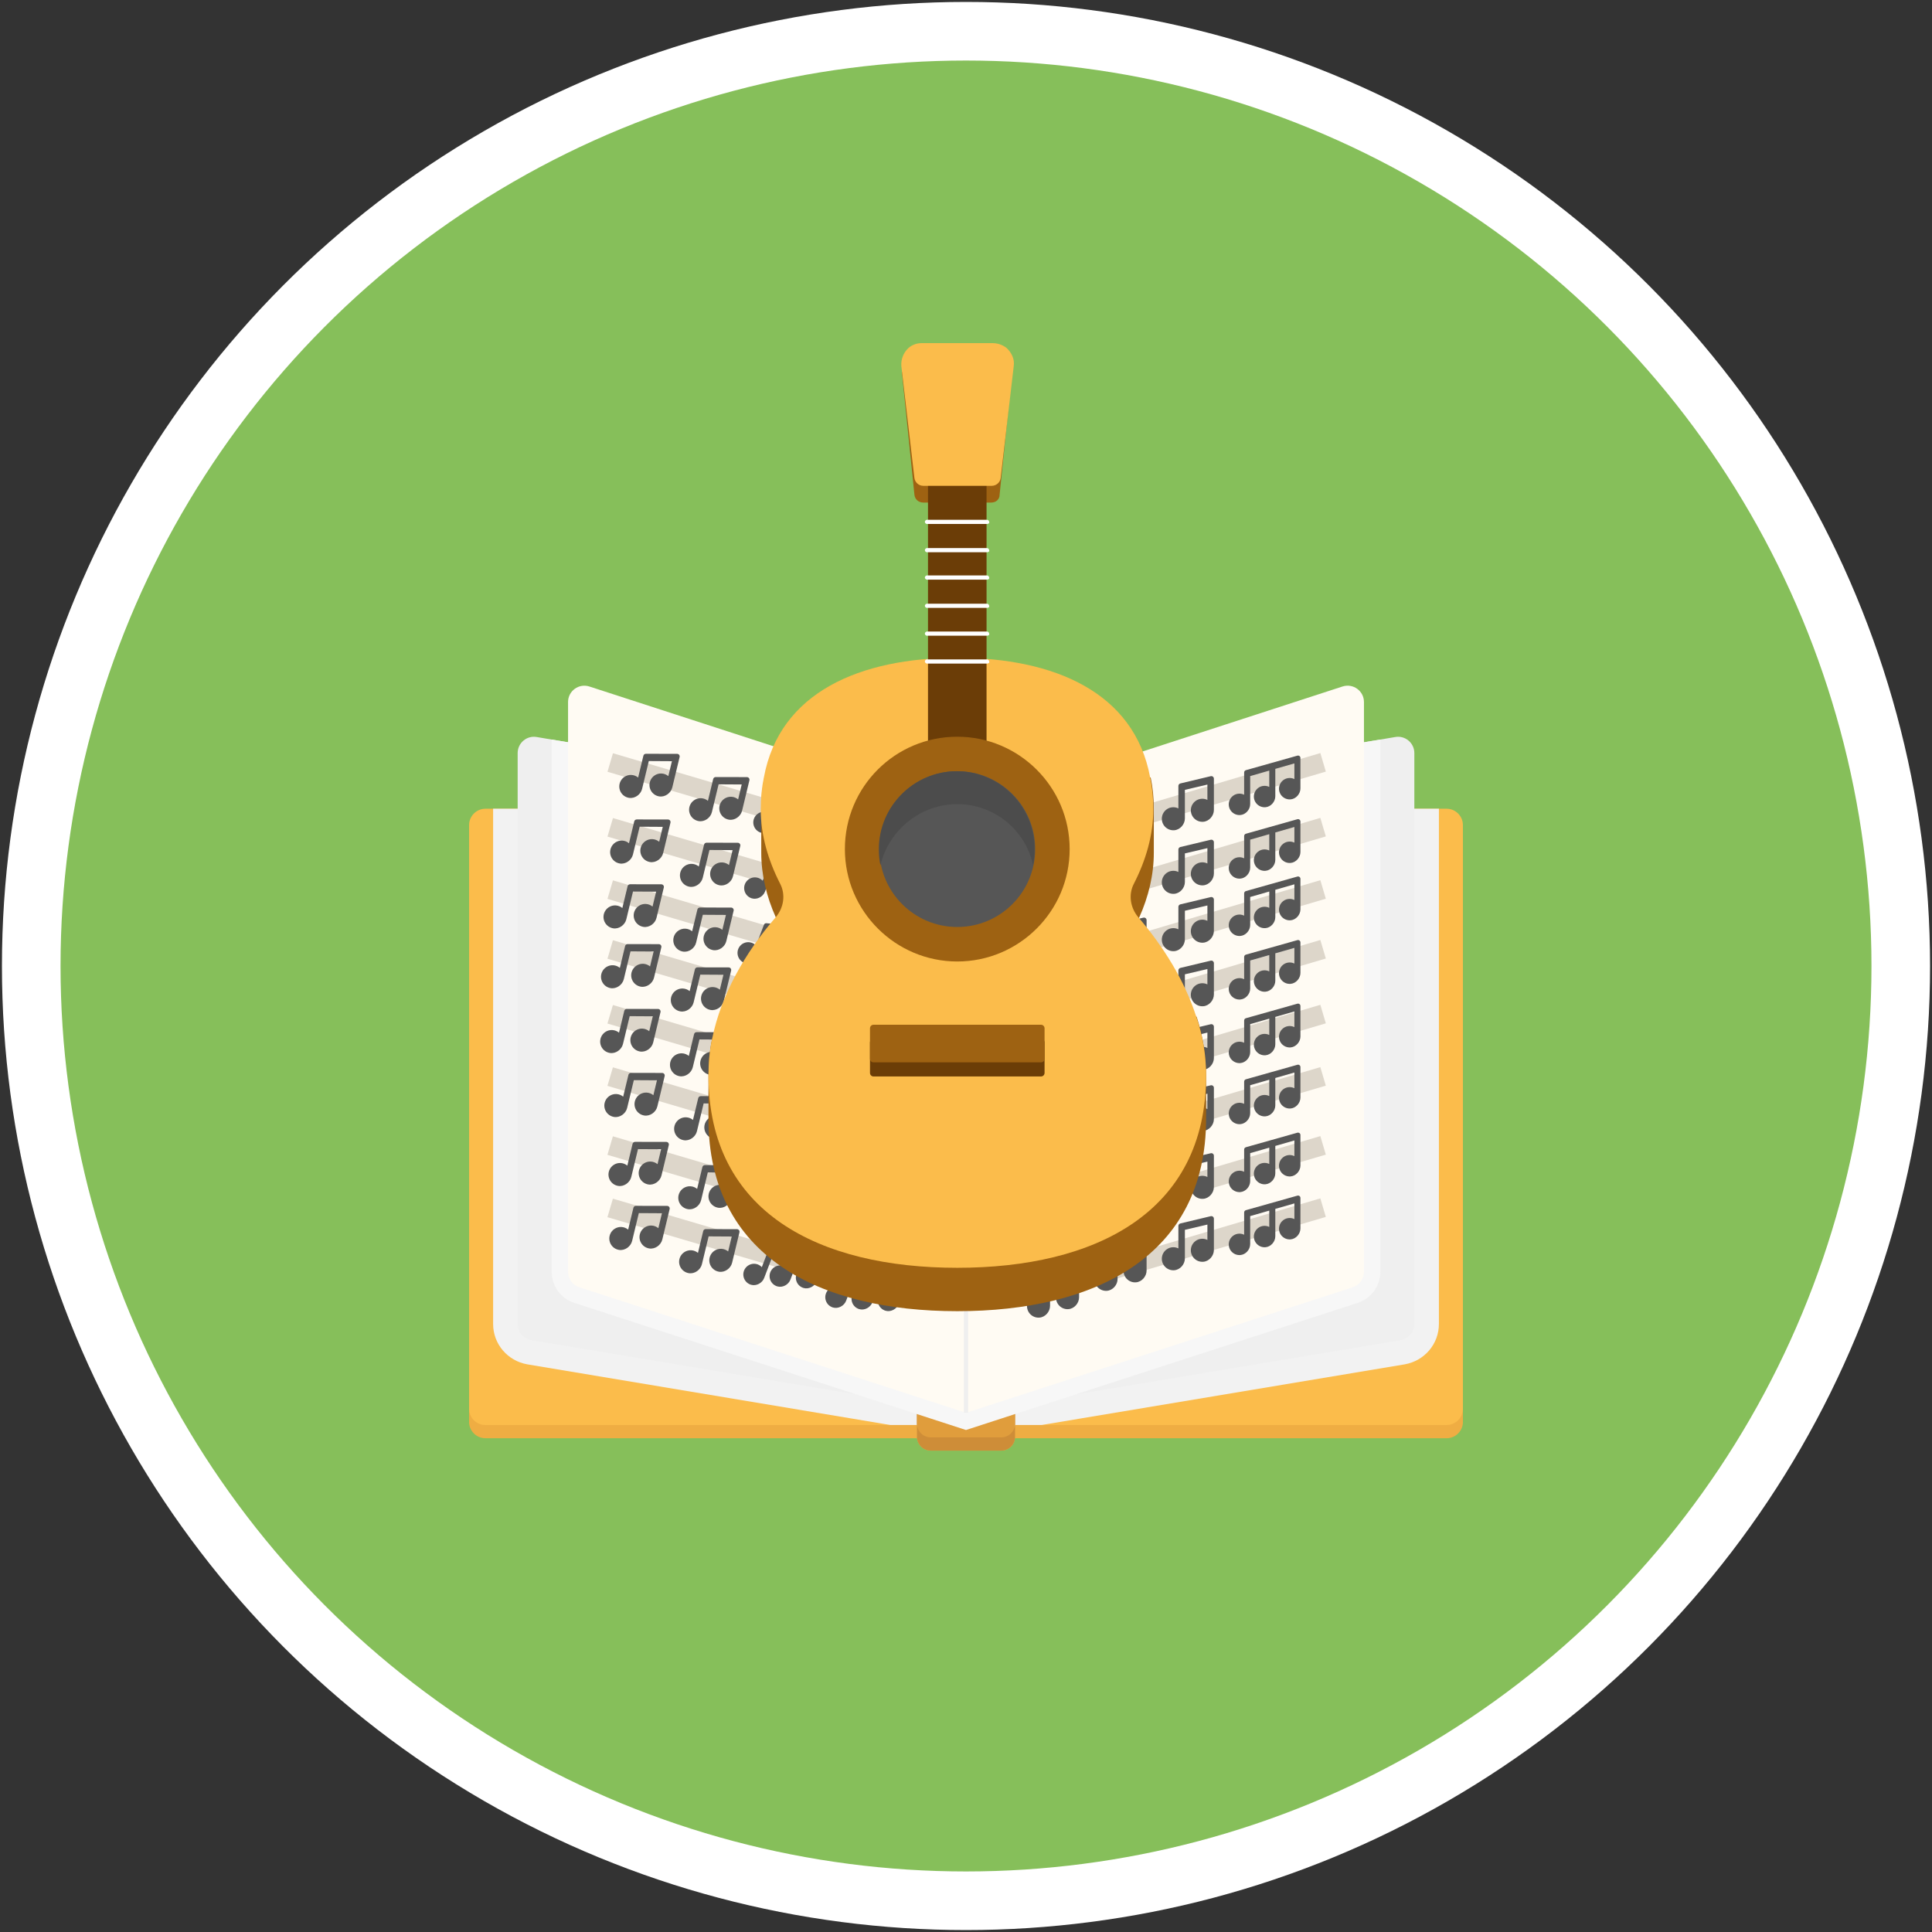 <?xml version="1.0" encoding="utf-8"?>
<!-- Generator: Adobe Illustrator 23.0.6, SVG Export Plug-In . SVG Version: 6.00 Build 0)  -->
<svg version="1.0" id="Camada_1" xmlns="http://www.w3.org/2000/svg" xmlns:xlink="http://www.w3.org/1999/xlink" x="0px" y="0px"
	 viewBox="0 0 300 300" enable-background="new 0 0 300 300" xml:space="preserve">
<rect x="0" y="0" width="300" height="300" fill="#333333" stroke="none"/>
<circle fill="#FFFFFF" cx="150" cy="150" r="149.699"/>
<circle fill="#86BF5A" cx="150" cy="150" r="140.6"/>
<g>
	<g>
		<path fill="#EFAD43" d="M224.622,127.629h-67.004v1.6c0-1.193-0.965-2.146-2.146-2.146h-10.945c-1.181,0-2.145,0.952-2.145,2.146
			v-1.6H75.378c-1.397,0-2.54,1.143-2.54,2.539v90.633c0,1.384,1.143,2.527,2.527,2.527h67.017V223.1
			c0,0.343,0.076,0.673,0.229,0.952c0.343,0.711,1.079,1.194,1.917,1.194h10.945c1.181,0,2.146-0.952,2.146-2.146v0.229h67.017
			c1.384,0,2.526-1.143,2.526-2.527v-90.633C227.161,128.772,226.019,127.629,224.622,127.629z"/>
		<path fill="#FBBC4B" d="M142.382,125.578v95.699H75.365c-1.384,0-2.526-1.143-2.526-2.527v-90.633
			c0-1.397,1.143-2.539,2.539-2.539H142.382z"/>
		<path fill="#FBBC4B" d="M157.618,125.578v95.699h67.016c1.384,0,2.526-1.143,2.526-2.527v-90.633c0-1.397-1.143-2.539-2.539-2.539
			H157.618z"/>
		<path fill="#F2F2F2" d="M157.618,125.578v1.6c0-1.193-0.965-2.146-2.146-2.146h-2.933h-5.079h-2.933
			c-1.181,0-2.146,0.952-2.146,2.146v-1.6h-65.81v80.005c0,3.098,2.222,5.726,5.308,6.272l50.472,8.431l5.917,0.99h4.114v-0.229
			c0,0.343,0.076,0.673,0.229,0.952l4.85,0.808v0.385h2.311h0.458h2.311v-0.385l4.85-0.808c0.153-0.279,0.229-0.61,0.229-0.952
			v0.229h4.114l5.916-0.99l50.472-8.431c3.086-0.546,5.308-3.174,5.308-6.272v-80.005
			C223.43,125.578,157.618,125.578,157.618,125.578z"/>
		<path fill="#CE8D38" d="M157.618,129.229V223.1c0,1.194-0.965,2.146-2.146,2.146h-10.945c-0.838,0-1.574-0.483-1.917-1.194
			c-0.153-0.279-0.229-0.61-0.229-0.952v-93.871c0-1.193,0.965-2.146,2.146-2.146h10.945
			C156.654,127.083,157.618,128.036,157.618,129.229z"/>
		<path fill="#E09D3C" d="M157.618,127.178v93.871c0,1.194-0.965,2.146-2.146,2.146h-10.945c-0.838,0-1.574-0.483-1.917-1.194
			c-0.153-0.279-0.229-0.61-0.229-0.952v-93.871c0-1.193,0.965-2.146,2.146-2.146h10.945
			C156.654,125.032,157.618,125.985,157.618,127.178z"/>
		<path fill="#EFEFEF" d="M150,125.578v93.794l-7.618-1.27l-9.396-1.574l-50.485-8.431c-1.231-0.216-2.12-1.27-2.12-2.514v-88.639
			c0-1.574,1.41-2.768,2.959-2.501l2.324,0.394l61.074,10.196L150,125.578z"/>
		<path fill="#EFEFEF" d="M150,125.578v93.794l7.618-1.27l9.396-1.574l50.485-8.431c1.231-0.216,2.12-1.27,2.12-2.514v-88.639
			c0-1.574-1.41-2.768-2.959-2.501l-2.324,0.394l-61.074,10.196L150,125.578z"/>
		<path fill="#F7F7F7" d="M153.263,125.032h-0.724h-5.079h-0.724l-61.074-10.196v82.646c0,2.197,1.409,4.139,3.504,4.825
			l43.818,14.221l9.396,3.047l5.079,1.651l2.539,0.825l2.539-0.825l5.079-1.651l9.396-3.047l43.818-14.221
			c2.095-0.686,3.504-2.628,3.504-4.825v-82.646L153.263,125.032z"/>
		<path fill="#FFFBF3" d="M150,219.377l-60.043-19.491c-1.044-0.339-1.75-1.311-1.75-2.409v-88.468c0-1.72,1.678-2.94,3.314-2.409
			L150,125.584V219.377z"/>
		<path fill="#FFFBF3" d="M211.795,109.01v88.463c0,1.102-0.709,2.074-1.746,2.415l-52.429,17.026l-7.535,2.441l-0.079,0.026V125.59
			l0.079-0.026l1.615-0.525l3.886-1.261l5.264-1.706l47.625-15.477C210.114,106.07,211.795,107.29,211.795,109.01z"/>
		<line fill="none" stroke="#EFEFEF" stroke-width="0.656" stroke-miterlimit="10" x1="150" y1="125.584" x2="150" y2="219.377"/>
	</g>
</g>
<g>
	
		<rect x="116.88" y="100.737" transform="matrix(0.283 -0.959 0.959 0.283 -35.353 203.42)" fill="#DDD6CA" width="3" height="49.237"/>
</g>
<g>
	
		<rect x="116.88" y="110.802" transform="matrix(0.283 -0.959 0.959 0.283 -45.006 210.636)" fill="#DDD6CA" width="3" height="49.237"/>
</g>
<g>
	
		<rect x="116.88" y="120.478" transform="matrix(0.283 -0.959 0.959 0.283 -54.287 217.574)" fill="#DDD6CA" width="3" height="49.237"/>
</g>
<g>
	
		<rect x="116.881" y="129.77" transform="matrix(0.283 -0.959 0.959 0.283 -63.199 224.237)" fill="#DDD6CA" width="3" height="49.237"/>
</g>
<g>
	
		<rect x="116.879" y="139.832" transform="matrix(0.283 -0.959 0.959 0.283 -72.851 231.45)" fill="#DDD6CA" width="3" height="49.237"/>
</g>
<g>
	
		<rect x="116.879" y="149.51" transform="matrix(0.283 -0.959 0.959 0.283 -82.133 238.388)" fill="#DDD6CA" width="3" height="49.237"/>
</g>
<g>
	
		<rect x="116.878" y="160.219" transform="matrix(0.283 -0.959 0.959 0.283 -92.405 246.066)" fill="#DDD6CA" width="3" height="49.237"/>
</g>
<g>
	
		<rect x="116.879" y="169.901" transform="matrix(0.283 -0.959 0.959 0.283 -101.69 253.009)" fill="#DDD6CA" width="3" height="49.236"/>
</g>
<g>
	<g>
		
			<rect x="157.244" y="123.856" transform="matrix(0.959 -0.283 0.283 0.959 -28.041 56.593)" fill="#DDD6CA" width="49.237" height="3"/>
	</g>
	<g>
		
			<rect x="157.244" y="133.921" transform="matrix(0.959 -0.283 0.283 0.959 -30.89 57.004)" fill="#DDD6CA" width="49.237" height="3"/>
	</g>
	<g>
		
			<rect x="157.243" y="143.596" transform="matrix(0.959 -0.283 0.283 0.959 -33.628 57.4)" fill="#DDD6CA" width="49.237" height="3"/>
	</g>
	<g>
		
			<rect x="157.244" y="152.884" transform="matrix(0.959 -0.283 0.283 0.959 -36.257 57.78)" fill="#DDD6CA" width="49.237" height="3"/>
	</g>
	<g>
		
			<rect x="157.243" y="162.95" transform="matrix(0.959 -0.283 0.283 0.959 -39.105 58.191)" fill="#DDD6CA" width="49.237" height="3"/>
	</g>
	<g>
		
			<rect x="157.242" y="172.628" transform="matrix(0.959 -0.283 0.283 0.959 -41.844 58.586)" fill="#DDD6CA" width="49.237" height="3"/>
	</g>
	<g>
		
			<rect x="157.242" y="183.338" transform="matrix(0.959 -0.283 0.283 0.959 -44.875 59.024)" fill="#DDD6CA" width="49.237" height="3"/>
	</g>
	<g>
		
			<rect x="157.245" y="193.01" transform="matrix(0.959 -0.283 0.283 0.959 -47.613 59.42)" fill="#DDD6CA" width="49.236" height="3"/>
	</g>
</g>
<path fill="#565656" d="M201.473,117.333l-7.997,2.255c-0.167,0.04-0.285,0.189-0.285,0.36v3.457
	c-0.307-0.149-0.664-0.211-1.042-0.139c-0.695,0.132-1.241,0.707-1.334,1.408c-0.14,1.06,0.719,1.959,1.768,1.886
	c0.852-0.059,1.545-0.853,1.545-1.707v-4.343l2.963-0.85v2.532c-0.306-0.149-0.664-0.21-1.042-0.139
	c-0.695,0.131-1.241,0.707-1.334,1.407c-0.14,1.06,0.719,1.959,1.768,1.887c0.852-0.059,1.546-0.852,1.546-1.706
	c0-1.072,0-3.132,0-4.25l2.963-0.85v2.432c-0.307-0.149-0.664-0.21-1.042-0.139c-0.695,0.131-1.241,0.707-1.334,1.407
	c-0.14,1.06,0.719,1.959,1.767,1.887c0.852-0.059,1.546-0.852,1.546-1.706c0-1.245,0-3.749,0-4.731
	C201.93,117.453,201.706,117.277,201.473,117.333z"/>
<path fill="#565656" d="M129.747,123.84l-8.276-0.739c-0.17-0.022-0.333,0.075-0.394,0.236l-1.231,3.231
	c-0.233-0.249-0.546-0.433-0.924-0.501c-0.696-0.124-1.412,0.219-1.748,0.841c-0.508,0.941-0.025,2.087,0.98,2.392
	c0.817,0.248,1.748-0.247,2.052-1.045l1.546-4.059l3.072,0.26l-0.901,2.366c-0.233-0.249-0.545-0.433-0.924-0.501
	c-0.696-0.124-1.412,0.218-1.748,0.84c-0.508,0.941-0.025,2.087,0.98,2.392c0.817,0.248,1.748-0.246,2.052-1.044
	c0.382-1.002,1.115-2.927,1.513-3.972l3.072,0.26l-0.866,2.273c-0.233-0.249-0.545-0.433-0.924-0.501
	c-0.696-0.124-1.412,0.218-1.748,0.84c-0.508,0.941-0.025,2.087,0.98,2.392c0.817,0.248,1.748-0.246,2.052-1.044
	c0.443-1.164,1.334-3.503,1.684-4.421C130.132,124.115,129.985,123.871,129.747,123.84z"/>
<g>
	<path fill="#565656" d="M182.979,122.041v3.485c-0.33-0.161-0.715-0.227-1.121-0.15c-0.747,0.142-1.336,0.761-1.435,1.515
		c-0.151,1.141,0.774,2.108,1.902,2.03c0.917-0.064,1.663-0.918,1.663-1.837v-4.438l3.496-0.819v2.382
		c-0.33-0.161-0.714-0.226-1.121-0.15c-0.747,0.141-1.336,0.76-1.436,1.515c-0.151,1.141,0.774,2.109,1.902,2.03
		c0.917-0.063,1.663-0.917,1.663-1.836c0-1.34,0-3.799,0-4.855c0-0.258-0.241-0.447-0.491-0.387l-4.715,1.126
		C183.105,121.696,182.979,121.857,182.979,122.041z"/>
</g>
<g>
	<path fill="#565656" d="M172.527,125.235v3.485c-0.33-0.161-0.715-0.227-1.121-0.15c-0.747,0.142-1.336,0.761-1.435,1.515
		c-0.151,1.141,0.774,2.108,1.902,2.03c0.917-0.064,1.663-0.918,1.663-1.837v-4.438l3.496-0.819v2.382
		c-0.33-0.161-0.714-0.226-1.121-0.15c-0.747,0.141-1.336,0.76-1.436,1.515c-0.151,1.141,0.774,2.109,1.902,2.03
		c0.917-0.063,1.663-0.917,1.663-1.836c0-1.34,0-3.799,0-4.855c0-0.258-0.241-0.447-0.491-0.387l-4.715,1.126
		C172.654,124.89,172.527,125.05,172.527,125.235z"/>
</g>
<g>
	<path fill="#565656" d="M99.905,117.352l-0.815,3.388c-0.283-0.233-0.642-0.387-1.055-0.408c-0.76-0.037-1.477,0.427-1.75,1.137
		c-0.413,1.074,0.259,2.231,1.374,2.419c0.906,0.153,1.832-0.503,2.047-1.397l1.039-4.315l3.59,0.022l-0.557,2.316
		c-0.283-0.233-0.641-0.387-1.055-0.408c-0.76-0.037-1.477,0.427-1.75,1.137c-0.414,1.074,0.259,2.231,1.374,2.419
		c0.906,0.153,1.832-0.502,2.047-1.396c0.314-1.303,0.889-3.693,1.136-4.72c0.06-0.251-0.13-0.491-0.387-0.491l-4.848-0.009
		C100.109,117.046,99.948,117.173,99.905,117.352z"/>
</g>
<g>
	<path fill="#565656" d="M110.743,120.965l-0.815,3.388c-0.283-0.233-0.642-0.387-1.055-0.408c-0.76-0.037-1.477,0.427-1.75,1.137
		c-0.413,1.074,0.259,2.231,1.374,2.419c0.906,0.153,1.832-0.503,2.047-1.397l1.039-4.315l3.59,0.022l-0.557,2.316
		c-0.283-0.233-0.641-0.387-1.055-0.408c-0.76-0.037-1.477,0.427-1.75,1.137c-0.414,1.074,0.259,2.231,1.374,2.419
		c0.906,0.153,1.832-0.502,2.047-1.396c0.314-1.303,0.889-3.693,1.136-4.72c0.06-0.251-0.13-0.491-0.387-0.491l-4.848-0.009
		C110.947,120.659,110.787,120.786,110.743,120.965z"/>
</g>
<path fill="#565656" d="M128.328,134.034l-8.276-0.739c-0.17-0.022-0.333,0.075-0.394,0.236l-1.231,3.231
	c-0.233-0.249-0.546-0.433-0.924-0.501c-0.696-0.124-1.412,0.219-1.747,0.841c-0.508,0.941-0.025,2.087,0.98,2.392
	c0.817,0.248,1.748-0.247,2.052-1.045l1.546-4.059l3.072,0.26l-0.901,2.366c-0.233-0.249-0.545-0.433-0.924-0.501
	c-0.696-0.124-1.412,0.218-1.748,0.84c-0.508,0.941-0.025,2.087,0.98,2.392c0.817,0.248,1.748-0.246,2.052-1.044
	c0.382-1.002,1.115-2.927,1.513-3.972l3.072,0.26l-0.866,2.273c-0.233-0.249-0.545-0.433-0.924-0.501
	c-0.696-0.124-1.412,0.218-1.748,0.84c-0.508,0.941-0.025,2.087,0.98,2.392c0.817,0.248,1.748-0.246,2.052-1.044
	c0.443-1.164,1.334-3.503,1.684-4.421C128.712,134.308,128.566,134.065,128.328,134.034z"/>
<g>
	<path fill="#565656" d="M98.485,127.546l-0.815,3.388c-0.283-0.233-0.642-0.387-1.055-0.408c-0.76-0.037-1.477,0.427-1.75,1.137
		c-0.413,1.074,0.259,2.231,1.374,2.419c0.906,0.153,1.832-0.503,2.047-1.397l1.039-4.315l3.59,0.022l-0.557,2.316
		c-0.283-0.233-0.641-0.387-1.055-0.408c-0.76-0.037-1.477,0.427-1.75,1.137c-0.414,1.074,0.259,2.231,1.374,2.419
		c0.906,0.153,1.832-0.502,2.047-1.396c0.314-1.303,0.889-3.693,1.136-4.72c0.06-0.251-0.13-0.491-0.387-0.491l-4.848-0.009
		C98.689,127.24,98.528,127.366,98.485,127.546z"/>
</g>
<g>
	<path fill="#565656" d="M109.324,131.159l-0.815,3.388c-0.283-0.233-0.642-0.387-1.055-0.408c-0.76-0.037-1.477,0.427-1.75,1.137
		c-0.413,1.074,0.259,2.231,1.374,2.419c0.906,0.153,1.832-0.503,2.047-1.397l1.039-4.315l3.59,0.022l-0.557,2.316
		c-0.283-0.233-0.641-0.387-1.055-0.408c-0.76-0.037-1.477,0.427-1.75,1.137c-0.414,1.074,0.259,2.231,1.374,2.419
		c0.906,0.153,1.832-0.502,2.047-1.396c0.314-1.303,0.889-3.693,1.136-4.72c0.06-0.251-0.13-0.491-0.387-0.491l-4.848-0.009
		C109.528,130.853,109.367,130.979,109.324,131.159z"/>
</g>
<path fill="#565656" d="M127.296,144.098l-8.276-0.739c-0.17-0.022-0.333,0.075-0.394,0.236l-1.231,3.231
	c-0.233-0.249-0.546-0.433-0.924-0.501c-0.696-0.124-1.412,0.219-1.747,0.841c-0.508,0.941-0.025,2.087,0.98,2.392
	c0.817,0.248,1.748-0.247,2.052-1.045l1.546-4.059l3.072,0.26l-0.901,2.366c-0.233-0.249-0.545-0.433-0.924-0.501
	c-0.696-0.124-1.412,0.218-1.748,0.84c-0.508,0.941-0.025,2.087,0.98,2.392c0.817,0.248,1.748-0.246,2.052-1.044
	c0.382-1.002,1.115-2.927,1.513-3.972l3.072,0.26l-0.866,2.273c-0.233-0.249-0.545-0.433-0.924-0.501
	c-0.696-0.124-1.412,0.218-1.748,0.84c-0.508,0.941-0.025,2.087,0.98,2.392c0.817,0.248,1.748-0.246,2.052-1.044
	c0.443-1.164,1.334-3.503,1.684-4.421C127.68,144.373,127.533,144.129,127.296,144.098z"/>
<g>
	<path fill="#565656" d="M97.453,137.61l-0.815,3.388c-0.283-0.233-0.642-0.387-1.055-0.408c-0.76-0.037-1.477,0.427-1.75,1.137
		c-0.413,1.074,0.259,2.231,1.374,2.419c0.906,0.153,1.832-0.503,2.047-1.397l1.039-4.315l3.59,0.022l-0.557,2.316
		c-0.283-0.233-0.641-0.387-1.055-0.408c-0.76-0.037-1.477,0.427-1.75,1.137c-0.414,1.074,0.259,2.231,1.374,2.419
		c0.906,0.153,1.832-0.502,2.047-1.396c0.314-1.303,0.889-3.693,1.136-4.72c0.06-0.251-0.13-0.491-0.387-0.491l-4.848-0.009
		C97.657,137.305,97.496,137.431,97.453,137.61z"/>
</g>
<g>
	<path fill="#565656" d="M108.292,141.223l-0.815,3.388c-0.283-0.233-0.642-0.387-1.055-0.408c-0.76-0.037-1.477,0.427-1.75,1.137
		c-0.413,1.074,0.259,2.231,1.374,2.419c0.906,0.153,1.832-0.503,2.047-1.397l1.039-4.315l3.59,0.022l-0.557,2.316
		c-0.283-0.233-0.641-0.387-1.055-0.408c-0.76-0.037-1.477,0.427-1.75,1.137c-0.414,1.074,0.259,2.231,1.374,2.419
		c0.906,0.153,1.832-0.502,2.047-1.396c0.314-1.303,0.889-3.693,1.136-4.72c0.06-0.251-0.13-0.491-0.387-0.491l-4.848-0.009
		C108.496,140.917,108.335,141.044,108.292,141.223z"/>
</g>
<path fill="#565656" d="M126.909,153.389l-8.276-0.739c-0.17-0.022-0.333,0.075-0.394,0.236l-1.231,3.231
	c-0.233-0.249-0.546-0.433-0.924-0.501c-0.696-0.124-1.412,0.219-1.747,0.841c-0.508,0.941-0.025,2.087,0.98,2.392
	c0.817,0.248,1.748-0.247,2.052-1.045l1.546-4.059l3.072,0.26l-0.901,2.366c-0.233-0.249-0.545-0.433-0.924-0.501
	c-0.696-0.124-1.412,0.218-1.748,0.84c-0.508,0.941-0.025,2.087,0.98,2.392c0.817,0.248,1.748-0.246,2.052-1.044
	c0.382-1.002,1.115-2.927,1.513-3.972l3.072,0.26l-0.866,2.273c-0.233-0.249-0.545-0.433-0.924-0.501
	c-0.696-0.124-1.412,0.218-1.748,0.84c-0.508,0.941-0.025,2.087,0.98,2.392c0.817,0.248,1.748-0.246,2.052-1.044
	c0.443-1.164,1.334-3.503,1.684-4.421C127.293,153.663,127.146,153.419,126.909,153.389z"/>
<g>
	<path fill="#565656" d="M97.066,146.901l-0.815,3.388c-0.283-0.233-0.642-0.387-1.055-0.408c-0.76-0.037-1.477,0.427-1.75,1.137
		c-0.413,1.074,0.259,2.231,1.374,2.419c0.906,0.153,1.832-0.503,2.047-1.397l1.039-4.315l3.59,0.022l-0.557,2.316
		c-0.283-0.233-0.641-0.387-1.055-0.408c-0.76-0.037-1.477,0.427-1.75,1.137c-0.414,1.074,0.259,2.231,1.374,2.419
		c0.906,0.153,1.832-0.502,2.047-1.396c0.314-1.303,0.889-3.693,1.136-4.72c0.06-0.251-0.13-0.491-0.387-0.491l-4.848-0.009
		C97.27,146.595,97.109,146.721,97.066,146.901z"/>
</g>
<g>
	<path fill="#565656" d="M107.905,150.514l-0.815,3.388c-0.283-0.233-0.642-0.387-1.055-0.408c-0.76-0.037-1.477,0.427-1.75,1.137
		c-0.413,1.074,0.259,2.231,1.374,2.419c0.906,0.153,1.832-0.503,2.047-1.397l1.039-4.315l3.59,0.022l-0.557,2.316
		c-0.283-0.233-0.641-0.387-1.055-0.408c-0.76-0.037-1.477,0.427-1.75,1.137c-0.414,1.074,0.259,2.231,1.374,2.419
		c0.906,0.153,1.832-0.502,2.047-1.396c0.314-1.303,0.889-3.693,1.136-4.72c0.06-0.251-0.13-0.491-0.387-0.491l-4.848-0.009
		C108.109,150.208,107.948,150.334,107.905,150.514z"/>
</g>
<path fill="#565656" d="M126.78,163.453l-8.276-0.739c-0.17-0.022-0.333,0.075-0.394,0.236l-1.231,3.231
	c-0.233-0.249-0.546-0.433-0.924-0.501c-0.696-0.124-1.412,0.219-1.747,0.841c-0.508,0.941-0.025,2.087,0.98,2.392
	c0.817,0.248,1.748-0.247,2.052-1.045l1.546-4.059l3.072,0.26l-0.901,2.366c-0.233-0.249-0.545-0.433-0.924-0.501
	c-0.696-0.124-1.412,0.218-1.748,0.84c-0.508,0.941-0.025,2.087,0.98,2.392c0.817,0.248,1.748-0.246,2.052-1.044
	c0.382-1.002,1.115-2.927,1.513-3.972l3.072,0.26l-0.866,2.273c-0.233-0.249-0.545-0.433-0.924-0.501
	c-0.696-0.124-1.412,0.218-1.748,0.84c-0.508,0.941-0.025,2.087,0.98,2.392c0.817,0.248,1.748-0.246,2.052-1.044
	c0.443-1.164,1.334-3.503,1.684-4.421C127.164,163.728,127.017,163.484,126.78,163.453z"/>
<g>
	<path fill="#565656" d="M96.937,156.965l-0.815,3.388c-0.283-0.233-0.642-0.387-1.055-0.408c-0.76-0.037-1.477,0.427-1.75,1.137
		c-0.413,1.074,0.259,2.231,1.374,2.419c0.906,0.153,1.832-0.503,2.047-1.397l1.039-4.315l3.59,0.022l-0.557,2.316
		c-0.283-0.233-0.641-0.387-1.055-0.408c-0.76-0.037-1.477,0.427-1.75,1.137c-0.414,1.074,0.259,2.231,1.374,2.419
		c0.906,0.153,1.832-0.502,2.047-1.396c0.314-1.303,0.889-3.693,1.136-4.72c0.06-0.251-0.13-0.491-0.387-0.491l-4.848-0.009
		C97.141,156.659,96.98,156.786,96.937,156.965z"/>
</g>
<g>
	<path fill="#565656" d="M107.776,160.578l-0.815,3.388c-0.283-0.233-0.642-0.387-1.055-0.408c-0.76-0.037-1.477,0.427-1.75,1.137
		c-0.413,1.074,0.259,2.231,1.374,2.419c0.906,0.153,1.832-0.503,2.047-1.397l1.039-4.315l3.59,0.022l-0.557,2.316
		c-0.283-0.233-0.641-0.387-1.055-0.408c-0.76-0.037-1.477,0.427-1.75,1.137c-0.414,1.074,0.259,2.231,1.374,2.419
		c0.906,0.153,1.832-0.502,2.047-1.396c0.314-1.303,0.889-3.693,1.136-4.72c0.06-0.251-0.13-0.491-0.387-0.491l-4.848-0.009
		C107.979,160.272,107.819,160.399,107.776,160.578z"/>
</g>
<path fill="#565656" d="M127.425,173.389l-8.276-0.739c-0.17-0.022-0.333,0.075-0.394,0.236l-1.231,3.231
	c-0.233-0.249-0.546-0.433-0.924-0.501c-0.696-0.124-1.412,0.219-1.748,0.841c-0.508,0.941-0.025,2.087,0.98,2.392
	c0.817,0.248,1.748-0.247,2.052-1.045l1.546-4.059l3.072,0.26l-0.901,2.366c-0.233-0.249-0.545-0.433-0.924-0.501
	c-0.696-0.124-1.412,0.218-1.748,0.84c-0.508,0.941-0.025,2.087,0.98,2.392c0.817,0.248,1.748-0.246,2.052-1.044
	c0.382-1.002,1.115-2.927,1.513-3.972l3.072,0.26l-0.866,2.273c-0.233-0.249-0.545-0.433-0.924-0.501
	c-0.696-0.124-1.412,0.218-1.748,0.84c-0.508,0.941-0.025,2.087,0.98,2.392c0.817,0.248,1.748-0.246,2.052-1.044
	c0.443-1.164,1.334-3.503,1.684-4.421C127.809,173.663,127.662,173.419,127.425,173.389z"/>
<path fill="#565656" d="M140.877,175.518l-8.276-0.739c-0.17-0.022-0.333,0.075-0.394,0.236l-1.231,3.231
	c-0.233-0.249-0.546-0.433-0.924-0.501c-0.696-0.124-1.412,0.219-1.747,0.841c-0.508,0.941-0.025,2.087,0.98,2.392
	c0.817,0.248,1.748-0.247,2.052-1.045l1.546-4.059l3.072,0.26l-0.901,2.366c-0.233-0.249-0.545-0.433-0.924-0.501
	c-0.696-0.124-1.412,0.218-1.748,0.84c-0.508,0.941-0.025,2.087,0.98,2.392c0.817,0.248,1.748-0.246,2.052-1.044
	c0.382-1.002,1.115-2.927,1.513-3.972l3.072,0.26l-0.866,2.273c-0.233-0.249-0.545-0.433-0.924-0.501
	c-0.696-0.124-1.412,0.218-1.748,0.84c-0.508,0.941-0.025,2.087,0.98,2.392c0.817,0.248,1.748-0.246,2.052-1.044
	c0.443-1.164,1.334-3.503,1.684-4.421C141.261,175.792,141.114,175.549,140.877,175.518z"/>
<g>
	<path fill="#565656" d="M97.582,166.901l-0.815,3.388c-0.283-0.233-0.642-0.387-1.055-0.408c-0.76-0.037-1.477,0.427-1.75,1.137
		c-0.413,1.074,0.259,2.231,1.374,2.419c0.906,0.153,1.832-0.503,2.047-1.397l1.039-4.315l3.59,0.022l-0.557,2.316
		c-0.283-0.233-0.641-0.387-1.055-0.408c-0.76-0.037-1.477,0.427-1.75,1.137c-0.414,1.074,0.259,2.231,1.374,2.419
		c0.906,0.153,1.832-0.502,2.047-1.396c0.314-1.303,0.889-3.693,1.136-4.72c0.06-0.251-0.13-0.491-0.387-0.491l-4.848-0.009
		C97.786,166.595,97.625,166.721,97.582,166.901z"/>
</g>
<g>
	<path fill="#565656" d="M108.421,170.514l-0.815,3.388c-0.283-0.233-0.642-0.387-1.055-0.408c-0.76-0.037-1.477,0.427-1.75,1.137
		c-0.413,1.074,0.259,2.231,1.374,2.419c0.906,0.153,1.832-0.503,2.047-1.397l1.039-4.315l3.59,0.022l-0.557,2.316
		c-0.283-0.233-0.641-0.387-1.055-0.408c-0.76-0.037-1.477,0.427-1.75,1.137c-0.414,1.074,0.259,2.231,1.374,2.419
		c0.906,0.153,1.832-0.502,2.047-1.396c0.314-1.303,0.889-3.693,1.136-4.72c0.06-0.251-0.13-0.491-0.387-0.491l-4.848-0.009
		C108.625,170.208,108.464,170.334,108.421,170.514z"/>
</g>
<path fill="#565656" d="M128.07,184.098l-8.276-0.739c-0.17-0.022-0.333,0.075-0.394,0.236l-1.231,3.231
	c-0.233-0.249-0.546-0.433-0.924-0.501c-0.696-0.124-1.412,0.219-1.747,0.841c-0.508,0.941-0.025,2.087,0.98,2.392
	c0.817,0.248,1.748-0.247,2.052-1.045l1.546-4.059l3.072,0.26l-0.901,2.366c-0.233-0.249-0.545-0.433-0.924-0.501
	c-0.696-0.124-1.412,0.218-1.748,0.84c-0.508,0.941-0.025,2.087,0.98,2.392c0.817,0.248,1.748-0.246,2.052-1.044
	c0.382-1.002,1.115-2.927,1.513-3.972l3.072,0.26l-0.866,2.273c-0.233-0.249-0.545-0.433-0.924-0.501
	c-0.696-0.124-1.412,0.218-1.748,0.84c-0.508,0.941-0.025,2.087,0.98,2.392c0.817,0.248,1.748-0.246,2.052-1.044
	c0.443-1.164,1.334-3.503,1.684-4.421C128.454,184.373,128.308,184.129,128.07,184.098z"/>
<path fill="#565656" d="M141.328,186.953l-8.276-0.739c-0.17-0.022-0.333,0.075-0.394,0.236l-1.231,3.231
	c-0.233-0.249-0.546-0.433-0.924-0.501c-0.696-0.124-1.412,0.219-1.747,0.841c-0.508,0.941-0.025,2.087,0.98,2.392
	c0.817,0.248,1.748-0.247,2.052-1.045l1.546-4.059l3.072,0.26l-0.901,2.366c-0.233-0.249-0.545-0.433-0.924-0.501
	c-0.696-0.124-1.412,0.218-1.748,0.84c-0.508,0.941-0.025,2.087,0.98,2.392c0.817,0.248,1.748-0.246,2.052-1.044
	c0.382-1.002,1.115-2.927,1.513-3.972l3.072,0.26l-0.866,2.273c-0.233-0.249-0.545-0.433-0.924-0.501
	c-0.696-0.124-1.412,0.218-1.748,0.84c-0.508,0.941-0.025,2.087,0.98,2.392c0.817,0.248,1.748-0.246,2.052-1.044
	c0.443-1.164,1.334-3.503,1.684-4.421C141.712,187.228,141.566,186.984,141.328,186.953z"/>
<g>
	<path fill="#565656" d="M98.227,177.61l-0.815,3.388c-0.283-0.233-0.642-0.387-1.055-0.408c-0.76-0.037-1.477,0.427-1.75,1.137
		c-0.413,1.074,0.259,2.231,1.374,2.419c0.906,0.153,1.832-0.503,2.047-1.397l1.039-4.315l3.59,0.022l-0.557,2.316
		c-0.283-0.233-0.641-0.387-1.055-0.408c-0.76-0.037-1.477,0.427-1.75,1.137c-0.414,1.074,0.259,2.231,1.374,2.419
		c0.906,0.153,1.832-0.502,2.047-1.396c0.314-1.303,0.889-3.693,1.136-4.72c0.06-0.251-0.13-0.491-0.387-0.491l-4.848-0.009
		C98.431,177.305,98.27,177.431,98.227,177.61z"/>
</g>
<g>
	<path fill="#565656" d="M109.066,181.223l-0.815,3.388c-0.283-0.233-0.642-0.387-1.055-0.408c-0.76-0.037-1.477,0.427-1.75,1.137
		c-0.413,1.074,0.259,2.231,1.374,2.419c0.906,0.153,1.832-0.503,2.047-1.397l1.039-4.315l3.59,0.022l-0.557,2.316
		c-0.283-0.233-0.641-0.387-1.055-0.408c-0.76-0.037-1.477,0.427-1.75,1.137c-0.414,1.074,0.259,2.231,1.374,2.419
		c0.906,0.153,1.832-0.502,2.047-1.396c0.314-1.303,0.889-3.693,1.136-4.72c0.06-0.251-0.13-0.491-0.387-0.491l-4.848-0.009
		C109.27,180.917,109.109,181.044,109.066,181.223z"/>
</g>
<path fill="#565656" d="M128.199,194.034l-8.276-0.739c-0.17-0.022-0.333,0.075-0.394,0.236l-1.231,3.231
	c-0.233-0.249-0.546-0.433-0.924-0.501c-0.696-0.124-1.412,0.219-1.748,0.841c-0.508,0.941-0.025,2.087,0.98,2.392
	c0.817,0.248,1.748-0.247,2.052-1.045l1.546-4.059l3.072,0.26l-0.901,2.366c-0.233-0.249-0.545-0.433-0.924-0.501
	c-0.696-0.124-1.412,0.218-1.748,0.84c-0.508,0.941-0.025,2.087,0.98,2.392c0.817,0.248,1.748-0.246,2.052-1.044
	c0.382-1.002,1.115-2.927,1.513-3.972l3.072,0.26l-0.866,2.273c-0.233-0.249-0.545-0.433-0.924-0.501
	c-0.696-0.124-1.412,0.218-1.748,0.84c-0.508,0.941-0.025,2.087,0.98,2.392c0.817,0.248,1.748-0.246,2.052-1.044
	c0.443-1.164,1.334-3.503,1.684-4.421C128.583,194.308,128.437,194.065,128.199,194.034z"/>
<path fill="#565656" d="M140.925,197.566l-8.276-0.739c-0.17-0.022-0.333,0.075-0.394,0.236l-1.231,3.231
	c-0.233-0.249-0.546-0.433-0.924-0.501c-0.696-0.124-1.412,0.219-1.747,0.841c-0.508,0.941-0.025,2.087,0.98,2.392
	c0.817,0.248,1.748-0.247,2.052-1.045l1.546-4.059l3.072,0.26l-0.901,2.366c-0.233-0.249-0.545-0.433-0.924-0.501
	c-0.696-0.124-1.412,0.218-1.748,0.84c-0.508,0.941-0.025,2.087,0.98,2.392c0.817,0.248,1.748-0.246,2.052-1.044
	c0.382-1.002,1.115-2.927,1.513-3.972l3.072,0.26l-0.866,2.273c-0.233-0.249-0.545-0.433-0.924-0.501
	c-0.696-0.124-1.412,0.218-1.748,0.84c-0.508,0.941-0.025,2.087,0.98,2.392c0.817,0.248,1.748-0.246,2.052-1.044
	c0.443-1.164,1.334-3.503,1.684-4.421C141.309,197.841,141.162,197.597,140.925,197.566z"/>
<g>
	<path fill="#565656" d="M98.356,187.546l-0.815,3.388c-0.283-0.233-0.642-0.387-1.055-0.408c-0.76-0.037-1.477,0.427-1.75,1.137
		c-0.413,1.074,0.259,2.231,1.374,2.419c0.906,0.153,1.832-0.503,2.047-1.397l1.039-4.315l3.59,0.022l-0.557,2.316
		c-0.283-0.233-0.641-0.387-1.055-0.408c-0.76-0.037-1.477,0.427-1.75,1.137c-0.414,1.074,0.259,2.231,1.374,2.419
		c0.906,0.153,1.832-0.502,2.047-1.396c0.314-1.303,0.889-3.693,1.136-4.72c0.06-0.251-0.13-0.491-0.387-0.491l-4.848-0.009
		C98.56,187.24,98.399,187.366,98.356,187.546z"/>
</g>
<g>
	<path fill="#565656" d="M109.195,191.159l-0.815,3.388c-0.283-0.233-0.642-0.387-1.055-0.408c-0.76-0.037-1.477,0.427-1.75,1.137
		c-0.413,1.074,0.259,2.231,1.374,2.419c0.906,0.153,1.832-0.503,2.047-1.397l1.039-4.315l3.59,0.022l-0.557,2.316
		c-0.283-0.233-0.641-0.387-1.055-0.408c-0.76-0.037-1.477,0.427-1.75,1.137c-0.414,1.074,0.259,2.231,1.374,2.419
		c0.906,0.153,1.832-0.502,2.047-1.396c0.314-1.303,0.889-3.693,1.136-4.72c0.06-0.251-0.13-0.491-0.387-0.491l-4.848-0.009
		C109.399,190.853,109.238,190.979,109.195,191.159z"/>
</g>
<path fill="#565656" d="M201.473,127.204l-7.997,2.255c-0.167,0.04-0.285,0.189-0.285,0.361v3.457
	c-0.307-0.149-0.664-0.211-1.042-0.139c-0.695,0.132-1.241,0.707-1.334,1.408c-0.14,1.06,0.719,1.959,1.768,1.886
	c0.852-0.059,1.545-0.853,1.545-1.707v-4.343l2.963-0.85v2.532c-0.306-0.149-0.664-0.21-1.042-0.139
	c-0.695,0.131-1.241,0.707-1.334,1.407c-0.14,1.06,0.719,1.959,1.768,1.887c0.852-0.059,1.546-0.852,1.546-1.706
	c0-1.072,0-3.132,0-4.25l2.963-0.85v2.432c-0.307-0.149-0.664-0.21-1.042-0.139c-0.695,0.131-1.241,0.707-1.334,1.407
	c-0.14,1.06,0.719,1.959,1.767,1.887c0.852-0.059,1.546-0.852,1.546-1.706c0-1.245,0-3.749,0-4.731
	C201.93,127.324,201.706,127.148,201.473,127.204z"/>
<g>
	<path fill="#565656" d="M182.979,131.912v3.485c-0.33-0.161-0.715-0.227-1.121-0.15c-0.747,0.141-1.336,0.761-1.435,1.515
		c-0.151,1.141,0.774,2.108,1.902,2.03c0.917-0.064,1.663-0.918,1.663-1.837v-4.438l3.496-0.819v2.382
		c-0.33-0.161-0.714-0.227-1.121-0.15c-0.747,0.141-1.336,0.76-1.436,1.515c-0.151,1.141,0.774,2.109,1.902,2.03
		c0.917-0.063,1.663-0.917,1.663-1.836c0-1.34,0-3.799,0-4.855c0-0.258-0.241-0.447-0.491-0.387l-4.715,1.126
		C183.105,131.567,182.979,131.728,182.979,131.912z"/>
</g>
<g>
	<path fill="#565656" d="M172.527,135.106v3.485c-0.33-0.161-0.715-0.227-1.121-0.15c-0.747,0.142-1.336,0.761-1.435,1.515
		c-0.151,1.141,0.774,2.108,1.902,2.03c0.917-0.064,1.663-0.918,1.663-1.837v-4.438l3.496-0.819v2.382
		c-0.33-0.161-0.714-0.226-1.121-0.15c-0.747,0.141-1.336,0.76-1.436,1.515c-0.151,1.141,0.774,2.109,1.902,2.03
		c0.917-0.063,1.663-0.917,1.663-1.836c0-1.34,0-3.799,0-4.855c0-0.258-0.241-0.447-0.491-0.387l-4.715,1.126
		C172.654,134.761,172.527,134.921,172.527,135.106z"/>
</g>
<path fill="#565656" d="M201.473,136.107l-7.997,2.255c-0.167,0.04-0.285,0.189-0.285,0.361v3.457
	c-0.307-0.149-0.664-0.211-1.042-0.139c-0.695,0.132-1.241,0.707-1.334,1.408c-0.14,1.06,0.719,1.959,1.768,1.886
	c0.852-0.059,1.545-0.853,1.545-1.707v-4.343l2.963-0.85v2.532c-0.306-0.149-0.664-0.21-1.042-0.139
	c-0.695,0.131-1.241,0.707-1.334,1.407c-0.14,1.06,0.719,1.959,1.768,1.887c0.852-0.059,1.546-0.852,1.546-1.706
	c0-1.072,0-3.132,0-4.25l2.963-0.85v2.432c-0.307-0.149-0.664-0.21-1.042-0.139c-0.695,0.131-1.241,0.707-1.334,1.407
	c-0.14,1.06,0.719,1.959,1.767,1.887c0.852-0.059,1.546-0.852,1.546-1.706c0-1.245,0-3.749,0-4.731
	C201.93,136.227,201.706,136.051,201.473,136.107z"/>
<g>
	<path fill="#565656" d="M182.979,140.816v3.485c-0.33-0.161-0.715-0.227-1.121-0.15c-0.747,0.142-1.336,0.761-1.435,1.515
		c-0.151,1.141,0.774,2.108,1.902,2.03c0.917-0.064,1.663-0.918,1.663-1.837v-4.438l3.496-0.819v2.382
		c-0.33-0.161-0.714-0.227-1.121-0.15c-0.747,0.141-1.336,0.76-1.436,1.515c-0.151,1.141,0.774,2.109,1.902,2.03
		c0.917-0.063,1.663-0.917,1.663-1.836c0-1.34,0-3.799,0-4.855c0-0.258-0.241-0.447-0.491-0.387l-4.715,1.126
		C183.105,140.47,182.979,140.631,182.979,140.816z"/>
</g>
<g>
	<path fill="#565656" d="M172.527,144.009v3.485c-0.33-0.161-0.715-0.227-1.121-0.15c-0.747,0.142-1.336,0.761-1.435,1.515
		c-0.151,1.141,0.774,2.108,1.902,2.03c0.917-0.064,1.663-0.918,1.663-1.837v-4.438l3.496-0.819v2.382
		c-0.33-0.161-0.714-0.226-1.121-0.15c-0.747,0.141-1.336,0.76-1.436,1.515c-0.151,1.141,0.774,2.109,1.902,2.03
		c0.917-0.063,1.663-0.917,1.663-1.836c0-1.34,0-3.799,0-4.855c0-0.258-0.241-0.447-0.491-0.387l-4.715,1.126
		C172.654,143.664,172.527,143.824,172.527,144.009z"/>
</g>
<path fill="#565656" d="M201.473,145.978l-7.997,2.255c-0.167,0.04-0.285,0.189-0.285,0.36v3.457
	c-0.307-0.149-0.664-0.211-1.042-0.139c-0.695,0.132-1.241,0.707-1.334,1.408c-0.14,1.06,0.719,1.959,1.768,1.886
	c0.852-0.059,1.545-0.853,1.545-1.707v-4.343l2.963-0.85v2.532c-0.306-0.149-0.664-0.21-1.042-0.139
	c-0.695,0.131-1.241,0.707-1.334,1.407c-0.14,1.06,0.719,1.959,1.768,1.887c0.852-0.059,1.546-0.852,1.546-1.706
	c0-1.072,0-3.132,0-4.25l2.963-0.85v2.432c-0.307-0.149-0.664-0.21-1.042-0.139c-0.695,0.131-1.241,0.707-1.334,1.407
	c-0.14,1.06,0.719,1.959,1.767,1.887c0.852-0.059,1.546-0.852,1.546-1.706c0-1.245,0-3.749,0-4.731
	C201.93,146.098,201.706,145.922,201.473,145.978z"/>
<g>
	<path fill="#565656" d="M182.979,150.686v3.485c-0.33-0.161-0.715-0.227-1.121-0.15c-0.747,0.142-1.336,0.761-1.435,1.515
		c-0.151,1.141,0.774,2.108,1.902,2.03c0.917-0.064,1.663-0.918,1.663-1.837v-4.438l3.496-0.819v2.382
		c-0.33-0.161-0.714-0.226-1.121-0.15c-0.747,0.141-1.336,0.76-1.436,1.515c-0.151,1.141,0.774,2.109,1.902,2.03
		c0.917-0.063,1.663-0.917,1.663-1.836c0-1.34,0-3.799,0-4.855c0-0.258-0.241-0.447-0.491-0.387l-4.715,1.126
		C183.105,150.341,182.979,150.502,182.979,150.686z"/>
</g>
<g>
	<path fill="#565656" d="M172.527,153.88v3.485c-0.33-0.161-0.715-0.227-1.121-0.15c-0.747,0.142-1.336,0.761-1.435,1.515
		c-0.151,1.141,0.774,2.108,1.902,2.03c0.917-0.064,1.663-0.918,1.663-1.837v-4.438l3.496-0.819v2.382
		c-0.33-0.161-0.714-0.227-1.121-0.15c-0.747,0.141-1.336,0.76-1.436,1.515c-0.151,1.141,0.774,2.109,1.902,2.03
		c0.917-0.063,1.663-0.917,1.663-1.836c0-1.34,0-3.799,0-4.855c0-0.258-0.241-0.447-0.491-0.387l-4.715,1.126
		C172.654,153.535,172.527,153.695,172.527,153.88z"/>
</g>
<path fill="#565656" d="M201.473,155.849l-7.997,2.255c-0.167,0.04-0.285,0.189-0.285,0.36v3.457
	c-0.307-0.149-0.664-0.211-1.042-0.139c-0.695,0.131-1.241,0.707-1.334,1.408c-0.14,1.06,0.719,1.959,1.768,1.886
	c0.852-0.059,1.545-0.853,1.545-1.707v-4.343l2.963-0.85v2.532c-0.306-0.149-0.664-0.21-1.042-0.139
	c-0.695,0.131-1.241,0.707-1.334,1.407c-0.14,1.06,0.719,1.959,1.768,1.887c0.852-0.059,1.546-0.852,1.546-1.706
	c0-1.072,0-3.132,0-4.25l2.963-0.85v2.432c-0.307-0.149-0.664-0.21-1.042-0.139c-0.695,0.131-1.241,0.707-1.334,1.407
	c-0.14,1.06,0.719,1.959,1.767,1.887c0.852-0.059,1.546-0.852,1.546-1.706c0-1.245,0-3.749,0-4.731
	C201.93,155.969,201.706,155.793,201.473,155.849z"/>
<g>
	<path fill="#565656" d="M182.979,160.557v3.485c-0.33-0.161-0.715-0.227-1.121-0.15c-0.747,0.142-1.336,0.761-1.435,1.515
		c-0.151,1.141,0.774,2.108,1.902,2.03c0.917-0.064,1.663-0.918,1.663-1.837v-4.438l3.496-0.819v2.382
		c-0.33-0.161-0.714-0.226-1.121-0.15c-0.747,0.141-1.336,0.76-1.436,1.515c-0.151,1.141,0.774,2.109,1.902,2.03
		c0.917-0.063,1.663-0.917,1.663-1.836c0-1.34,0-3.799,0-4.855c0-0.258-0.241-0.447-0.491-0.387l-4.715,1.126
		C183.105,160.212,182.979,160.373,182.979,160.557z"/>
</g>
<g>
	<path fill="#565656" d="M172.527,163.751v3.485c-0.33-0.161-0.715-0.227-1.121-0.15c-0.747,0.142-1.336,0.761-1.435,1.515
		c-0.151,1.141,0.774,2.108,1.902,2.03c0.917-0.064,1.663-0.918,1.663-1.837v-4.438l3.496-0.819v2.382
		c-0.33-0.161-0.714-0.227-1.121-0.15c-0.747,0.141-1.336,0.76-1.436,1.515c-0.151,1.141,0.774,2.109,1.902,2.03
		c0.917-0.063,1.663-0.917,1.663-1.836c0-1.34,0-3.799,0-4.855c0-0.258-0.241-0.447-0.491-0.387l-4.715,1.126
		C172.654,163.406,172.527,163.566,172.527,163.751z"/>
</g>
<path fill="#565656" d="M201.473,165.333l-7.997,2.255c-0.167,0.04-0.285,0.189-0.285,0.36v3.457
	c-0.307-0.149-0.664-0.211-1.042-0.139c-0.695,0.131-1.241,0.707-1.334,1.408c-0.14,1.06,0.719,1.959,1.768,1.886
	c0.852-0.059,1.545-0.853,1.545-1.707v-4.343l2.963-0.85v2.532c-0.306-0.149-0.664-0.21-1.042-0.139
	c-0.695,0.131-1.241,0.707-1.334,1.407c-0.14,1.06,0.719,1.959,1.768,1.887c0.852-0.059,1.546-0.852,1.546-1.706
	c0-1.072,0-3.132,0-4.25l2.963-0.85v2.432c-0.307-0.149-0.664-0.21-1.042-0.139c-0.695,0.131-1.241,0.707-1.334,1.407
	c-0.14,1.06,0.719,1.959,1.767,1.887c0.852-0.059,1.546-0.852,1.546-1.706c0-1.245,0-3.749,0-4.731
	C201.93,165.453,201.706,165.277,201.473,165.333z"/>
<g>
	<path fill="#565656" d="M182.979,170.041v3.485c-0.33-0.161-0.715-0.227-1.121-0.15c-0.747,0.142-1.336,0.761-1.435,1.515
		c-0.151,1.141,0.774,2.108,1.902,2.03c0.917-0.064,1.663-0.918,1.663-1.837v-4.438l3.496-0.819v2.382
		c-0.33-0.161-0.714-0.226-1.121-0.15c-0.747,0.141-1.336,0.76-1.436,1.515c-0.151,1.141,0.774,2.109,1.902,2.03
		c0.917-0.063,1.663-0.917,1.663-1.836c0-1.34,0-3.799,0-4.855c0-0.258-0.241-0.447-0.491-0.387l-4.715,1.126
		C183.105,169.696,182.979,169.857,182.979,170.041z"/>
</g>
<g>
	<path fill="#565656" d="M172.527,173.235v3.485c-0.33-0.161-0.715-0.227-1.121-0.15c-0.747,0.142-1.336,0.761-1.435,1.515
		c-0.151,1.141,0.774,2.108,1.902,2.03c0.917-0.064,1.663-0.918,1.663-1.837v-4.438l3.496-0.819v2.382
		c-0.33-0.161-0.714-0.227-1.121-0.15c-0.747,0.141-1.336,0.76-1.436,1.515c-0.151,1.141,0.774,2.109,1.902,2.03
		c0.917-0.063,1.663-0.917,1.663-1.836c0-1.34,0-3.799,0-4.855c0-0.258-0.241-0.447-0.491-0.387l-4.715,1.126
		C172.654,172.89,172.527,173.05,172.527,173.235z"/>
</g>
<g>
	<path fill="#565656" d="M162.592,176.977v3.485c-0.33-0.161-0.715-0.227-1.121-0.15c-0.747,0.141-1.336,0.761-1.435,1.515
		c-0.151,1.141,0.774,2.108,1.902,2.03c0.917-0.064,1.663-0.918,1.663-1.837v-4.438l3.496-0.819v2.382
		c-0.33-0.161-0.714-0.226-1.121-0.15c-0.747,0.141-1.336,0.76-1.436,1.515c-0.151,1.141,0.774,2.109,1.902,2.03
		c0.917-0.063,1.663-0.917,1.663-1.836c0-1.34,0-3.799,0-4.855c0-0.258-0.241-0.447-0.492-0.387l-4.715,1.126
		C162.718,176.632,162.592,176.792,162.592,176.977z"/>
</g>
<path fill="#565656" d="M201.473,175.881l-7.997,2.255c-0.167,0.04-0.285,0.189-0.285,0.36v3.457
	c-0.307-0.149-0.664-0.211-1.042-0.139c-0.695,0.131-1.241,0.707-1.334,1.408c-0.14,1.06,0.719,1.959,1.768,1.886
	c0.852-0.059,1.545-0.853,1.545-1.707v-4.343l2.963-0.85v2.532c-0.306-0.149-0.664-0.21-1.042-0.139
	c-0.695,0.131-1.241,0.707-1.334,1.407c-0.14,1.06,0.719,1.959,1.768,1.887c0.852-0.059,1.546-0.852,1.546-1.706
	c0-1.072,0-3.132,0-4.25l2.963-0.85v2.432c-0.307-0.149-0.664-0.21-1.042-0.139c-0.695,0.131-1.241,0.707-1.334,1.407
	c-0.14,1.06,0.719,1.959,1.767,1.887c0.852-0.059,1.546-0.852,1.546-1.706c0-1.245,0-3.749,0-4.731
	C201.93,176.001,201.706,175.826,201.473,175.881z"/>
<g>
	<path fill="#565656" d="M182.979,180.59v3.485c-0.33-0.161-0.715-0.227-1.121-0.15c-0.747,0.142-1.336,0.761-1.435,1.515
		c-0.151,1.141,0.774,2.108,1.902,2.03c0.917-0.064,1.663-0.918,1.663-1.837v-4.438l3.496-0.819v2.382
		c-0.33-0.161-0.714-0.226-1.121-0.15c-0.747,0.141-1.336,0.76-1.436,1.515c-0.151,1.141,0.774,2.109,1.902,2.03
		c0.917-0.063,1.663-0.917,1.663-1.836c0-1.34,0-3.799,0-4.855c0-0.258-0.241-0.447-0.491-0.387l-4.715,1.126
		C183.105,180.245,182.979,180.405,182.979,180.59z"/>
</g>
<g>
	<path fill="#565656" d="M172.527,183.783v3.485c-0.33-0.161-0.715-0.227-1.121-0.15c-0.747,0.142-1.336,0.761-1.435,1.515
		c-0.151,1.141,0.774,2.108,1.902,2.03c0.917-0.064,1.663-0.918,1.663-1.837v-4.438l3.496-0.819v2.382
		c-0.33-0.161-0.714-0.227-1.121-0.15c-0.747,0.141-1.336,0.76-1.436,1.515c-0.151,1.141,0.774,2.109,1.902,2.03
		c0.917-0.063,1.663-0.917,1.663-1.836c0-1.34,0-3.799,0-4.855c0-0.258-0.241-0.447-0.491-0.387l-4.715,1.126
		C172.654,183.438,172.527,183.599,172.527,183.783z"/>
</g>
<g>
	<path fill="#565656" d="M162.333,186.88v3.485c-0.33-0.161-0.715-0.227-1.121-0.15c-0.747,0.142-1.336,0.761-1.435,1.515
		c-0.151,1.141,0.774,2.108,1.902,2.03c0.917-0.064,1.663-0.918,1.663-1.837v-4.438l3.496-0.819v2.382
		c-0.33-0.161-0.714-0.227-1.121-0.15c-0.747,0.141-1.336,0.76-1.436,1.515c-0.151,1.141,0.774,2.109,1.902,2.03
		c0.917-0.063,1.663-0.917,1.663-1.836c0-1.34,0-3.799,0-4.855c0-0.258-0.241-0.447-0.492-0.387l-4.715,1.126
		C162.46,186.535,162.333,186.695,162.333,186.88z"/>
</g>
<path fill="#565656" d="M201.473,185.656l-7.997,2.255c-0.167,0.04-0.285,0.189-0.285,0.361v3.457
	c-0.307-0.149-0.664-0.211-1.042-0.139c-0.695,0.132-1.241,0.707-1.334,1.408c-0.14,1.06,0.719,1.959,1.768,1.886
	c0.852-0.059,1.545-0.853,1.545-1.707v-4.343l2.963-0.85v2.532c-0.306-0.149-0.664-0.21-1.042-0.139
	c-0.695,0.131-1.241,0.707-1.334,1.407c-0.14,1.06,0.719,1.959,1.768,1.887c0.852-0.059,1.546-0.852,1.546-1.706
	c0-1.072,0-3.132,0-4.25l2.963-0.85v2.432c-0.307-0.149-0.664-0.21-1.042-0.139c-0.695,0.131-1.241,0.707-1.334,1.407
	c-0.14,1.06,0.719,1.959,1.767,1.887c0.852-0.059,1.546-0.852,1.546-1.706c0-1.245,0-3.749,0-4.731
	C201.93,185.775,201.706,185.6,201.473,185.656z"/>
<g>
	<path fill="#565656" d="M182.979,190.364v3.485c-0.33-0.161-0.715-0.227-1.121-0.15c-0.747,0.142-1.336,0.761-1.435,1.515
		c-0.151,1.141,0.774,2.108,1.902,2.03c0.917-0.064,1.663-0.918,1.663-1.837v-4.438l3.496-0.819v2.382
		c-0.33-0.161-0.714-0.227-1.121-0.15c-0.747,0.141-1.336,0.76-1.436,1.515c-0.151,1.141,0.774,2.109,1.902,2.03
		c0.917-0.063,1.663-0.917,1.663-1.836c0-1.34,0-3.799,0-4.855c0-0.258-0.241-0.447-0.491-0.387l-4.715,1.126
		C183.105,190.019,182.979,190.179,182.979,190.364z"/>
</g>
<g>
	<path fill="#565656" d="M172.527,193.557v3.485c-0.33-0.161-0.715-0.227-1.121-0.15c-0.747,0.142-1.336,0.761-1.435,1.515
		c-0.151,1.141,0.774,2.108,1.902,2.03c0.917-0.064,1.663-0.918,1.663-1.837v-4.438l3.496-0.819v2.382
		c-0.33-0.161-0.714-0.226-1.121-0.15c-0.747,0.141-1.336,0.76-1.436,1.515c-0.151,1.141,0.774,2.109,1.902,2.03
		c0.917-0.063,1.663-0.917,1.663-1.836c0-1.34,0-3.799,0-4.855c0-0.258-0.241-0.447-0.491-0.387l-4.715,1.126
		C172.654,193.212,172.527,193.373,172.527,193.557z"/>
</g>
<g>
	<path fill="#565656" d="M162.043,197.719v3.485c-0.33-0.161-0.715-0.227-1.121-0.15c-0.747,0.142-1.336,0.761-1.435,1.515
		c-0.151,1.141,0.774,2.108,1.902,2.03c0.917-0.064,1.663-0.918,1.663-1.837v-4.438l3.496-0.819v2.382
		c-0.33-0.161-0.714-0.227-1.121-0.15c-0.747,0.141-1.336,0.76-1.436,1.515c-0.151,1.141,0.774,2.109,1.902,2.03
		c0.917-0.063,1.663-0.917,1.663-1.836c0-1.34,0-3.799,0-4.855c0-0.258-0.241-0.447-0.492-0.387l-4.715,1.126
		C162.17,197.374,162.043,197.534,162.043,197.719z"/>
</g>
<g>
	<path fill="#9E6212" d="M187.28,166.993v6.737c0,21.347-17.288,29.869-38.635,29.869s-38.635-8.522-38.635-29.869v-6.737
		c0-1.867,0.162-3.815,0.568-5.682l8.279-10.227c1.217-1.542,2.516-3.003,3.896-4.383c-0.812-1.38-1.623-2.76-2.273-4.221
		c-1.461-3.247-2.273-6.656-2.273-10.065v-6.737c0-1.786,0.162-3.409,0.487-4.951h59.982c0.325,1.542,0.487,3.165,0.487,4.951v6.737
		c0,3.409-0.812,6.818-2.273,10.065c-0.649,1.461-1.38,2.841-2.273,4.221c1.948,1.948,5.276,6.331,5.276,6.331l5.925,4.87
		C186.793,160.906,187.28,163.909,187.28,166.993z"/>
	<path fill="#FBBC4B" d="M187.28,166.993c0,21.347-17.288,29.869-38.635,29.869s-38.635-8.522-38.635-29.869
		c0-1.867,0.162-3.815,0.568-5.682c1.38-6.818,5.113-13.392,9.902-18.912c1.217-1.461,1.542-3.49,0.649-5.195
		c-1.867-3.652-3.003-7.548-3.003-11.526c0-1.786,0.162-3.409,0.487-4.951c2.435-13.23,14.935-18.587,30.031-18.587
		c15.016,0,27.515,5.357,29.95,18.587c0.325,1.542,0.487,3.165,0.487,4.951c0,3.977-1.136,7.873-3.003,11.526
		c-0.893,1.704-0.568,3.734,0.649,5.195c3.977,4.626,7.224,9.902,9.009,15.422C186.793,160.906,187.28,163.909,187.28,166.993z"/>
	<path fill="#6B3D07" d="M161.632,167.156h-25.973c-0.325,0-0.568-0.243-0.568-0.568v-4.708c0-0.325,0.243-0.568,0.568-0.568h25.973
		c0.325,0,0.568,0.243,0.568,0.568v4.708C162.2,166.912,161.956,167.156,161.632,167.156z"/>
	<path fill="#9E6212" d="M161.632,164.964h-25.973c-0.325,0-0.568-0.243-0.568-0.568v-4.708c0-0.325,0.243-0.568,0.568-0.568h25.973
		c0.325,0,0.568,0.243,0.568,0.568v4.708C162.2,164.721,161.956,164.964,161.632,164.964z M153.921,78.036h-10.552
		c-0.73,0-1.299-0.487-1.38-1.217l-1.948-19.074h17.126l-1.948,19.074C155.219,77.549,154.651,78.036,153.921,78.036L153.921,78.036
		z"/>
	<path fill="#6B3D07" d="M153.19,74.545v46.265c0,0.649-0.243,1.217-0.487,1.217h-8.117c-0.243,0-0.487-0.568-0.487-1.217V74.545
		c0-0.649,0.244-1.217,0.487-1.217h8.117C152.947,73.328,153.19,73.896,153.19,74.545z"/>
	<path fill="#9E6212" d="M148.645,149.299c-9.578,0-17.451-7.792-17.451-17.451s7.792-17.451,17.451-17.451
		c9.578,0,17.451,7.792,17.451,17.451C166.096,141.507,158.223,149.299,148.645,149.299z"/>
	<circle fill="#565656" cx="148.645" cy="131.849" r="12.094"/>
	<path fill="#4C4C4C" d="M148.645,124.868c5.763,0,10.633,4.058,11.769,9.496c0.162-0.812,0.243-1.704,0.243-2.516
		c0-6.656-5.438-12.094-12.094-12.094c-6.656,0-12.094,5.438-12.094,12.094c0,0.893,0.081,1.704,0.243,2.516
		C138.012,128.927,142.882,124.868,148.645,124.868z"/>
	<path fill="#FBBC4B" d="M154.083,53.28h-10.957c-0.73,0-1.461,0.243-2.029,0.73c-0.812,0.73-1.217,1.786-1.136,2.841l2.029,17.37
		c0.081,0.649,0.649,1.217,1.38,1.217h10.633c0.649,0,1.299-0.487,1.38-1.217l2.029-17.37c0.162-1.055-0.325-2.11-1.136-2.841
		C155.625,53.523,154.895,53.28,154.083,53.28L154.083,53.28z"/>
	<path fill="#FFFFFF" d="M153.271,81.363h-9.334c-0.162,0-0.325-0.162-0.325-0.325c0-0.162,0.162-0.325,0.325-0.325h9.334
		c0.162,0,0.325,0.162,0.325,0.325C153.677,81.201,153.515,81.363,153.271,81.363z M153.271,85.754h-9.334
		c-0.162,0-0.325-0.162-0.325-0.325c0-0.162,0.162-0.325,0.325-0.325h9.334c0.162,0,0.325,0.162,0.325,0.325
		C153.677,85.592,153.515,85.754,153.271,85.754z"/>
	<path fill="#FFFFFF" d="M153.271,90.004h-9.334c-0.162,0-0.325-0.162-0.325-0.325c0-0.162,0.162-0.325,0.325-0.325h9.334
		c0.162,0,0.325,0.162,0.325,0.325C153.677,89.841,153.515,90.004,153.271,90.004z M153.271,94.395h-9.334
		c-0.162,0-0.325-0.162-0.325-0.325c0-0.162,0.162-0.325,0.325-0.325h9.334c0.162,0,0.325,0.162,0.325,0.325
		C153.677,94.232,153.515,94.395,153.271,94.395z M153.271,98.715h-9.334c-0.162,0-0.325-0.162-0.325-0.325s0.162-0.325,0.325-0.325
		h9.334c0.162,0,0.325,0.162,0.325,0.325C153.677,98.552,153.515,98.715,153.271,98.715z M153.271,103.038h-9.334
		c-0.162,0-0.325-0.162-0.325-0.325s0.162-0.325,0.325-0.325h9.334c0.162,0,0.325,0.162,0.325,0.325
		C153.677,102.875,153.515,103.038,153.271,103.038z"/>
</g>
</svg>
